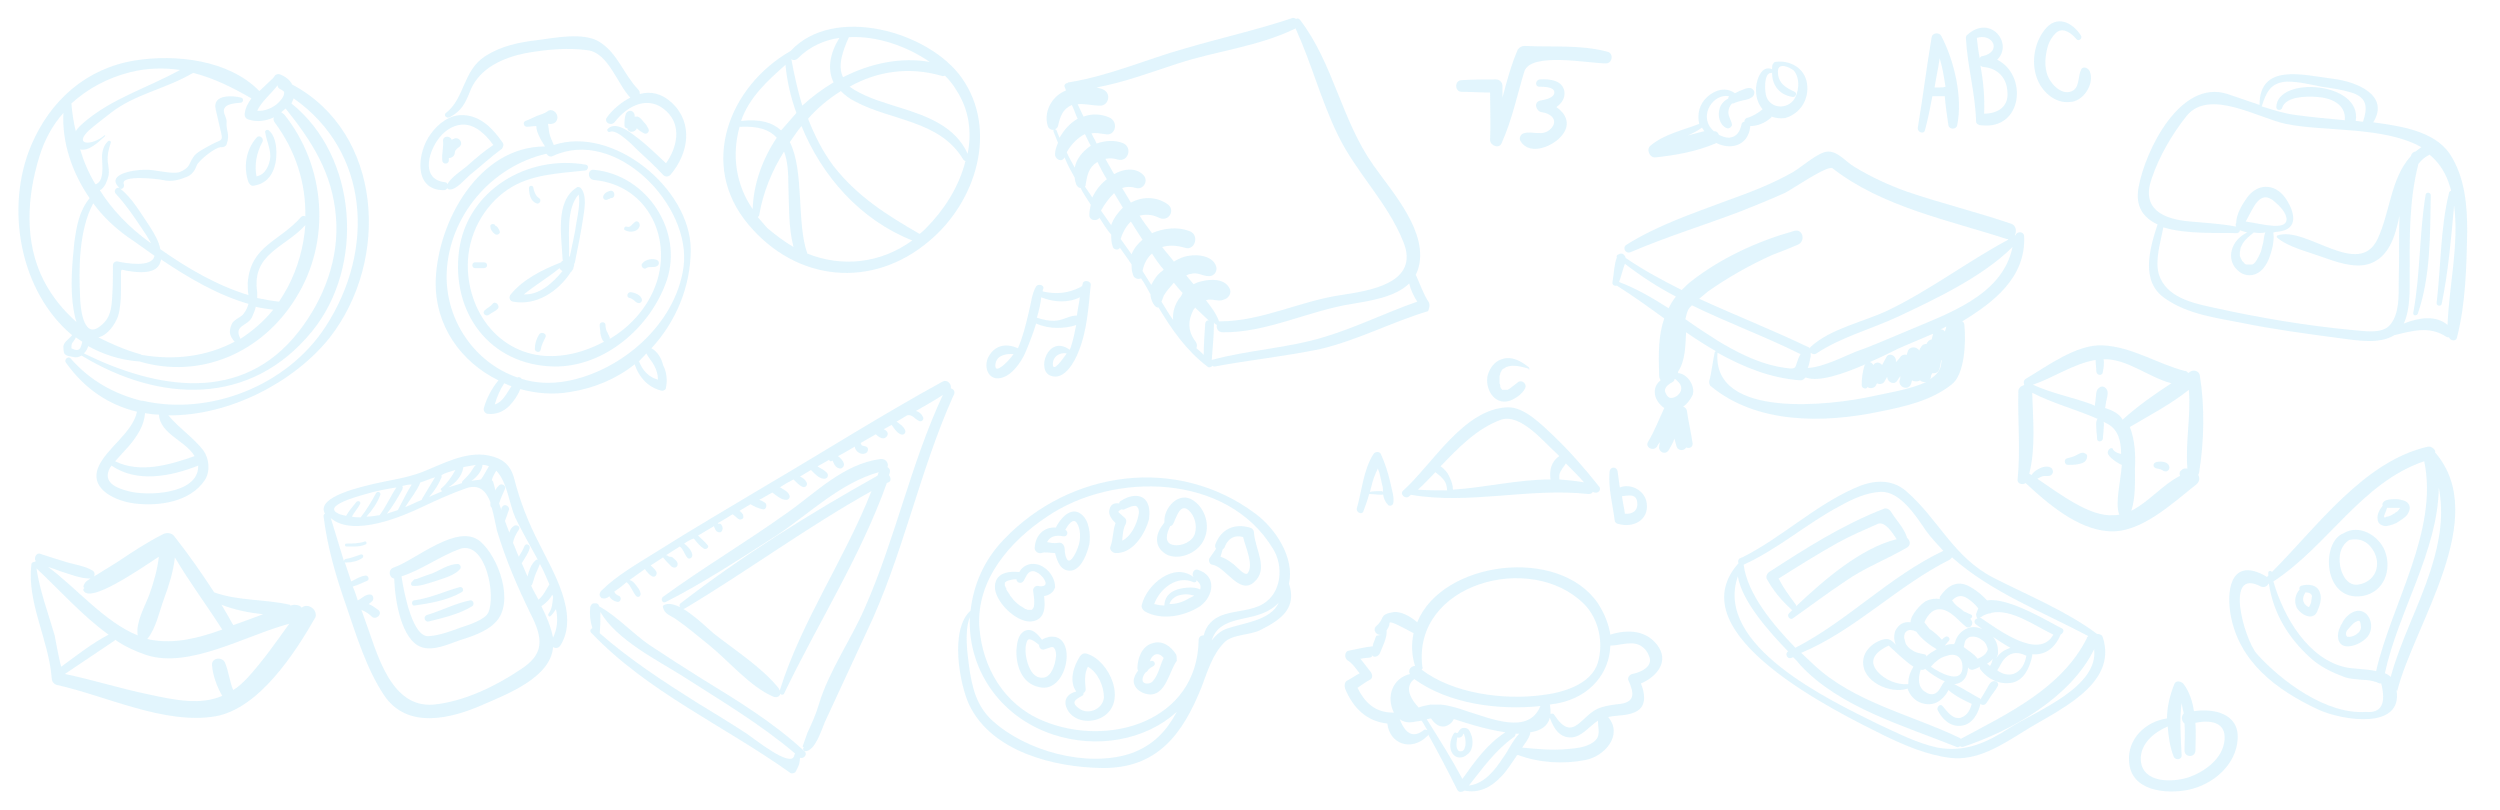 <svg id="Layer_1" xmlns="http://www.w3.org/2000/svg" viewBox="-467 345.8 343.1 111.2"><style>.st0{opacity:.2}.st1{fill:#6dcef5}</style><g id="XMLID_69421_" class="st0"><g id="XMLID_69657_"><path id="XMLID_69673_" class="st1" d="M-452.4 364.5s0 .1 0 0c.1.1.1 0 0 0z"/><path id="XMLID_69659_" class="st1" d="M-426.9 357.4c-.3-.6-.9-1.1-1.7-1.4-.4-.1-.7.1-.8.4 0 0-.1 0-.1.1-.6.6-1.3 1.2-1.9 1.8-4.2-4.3-11.5-5.1-17.1-4.2-6.7 1.1-11.6 5.5-14.2 11.6-3.7 8.7-1.5 20.2 5.6 26.1-.4.5-1.1.9-1.2 1.5 0 .3 0 .9.2 1.1.3.3.8.3 1.2.4.4.1.7 0 1.1-.2 10.7 6.5 23.2 7 31.6-3.3 7.3-8.9 6.3-24-2.8-31.3.1-.2.2-.5.3-.7 10.4 7.3 11.2 20.8 4.4 31.3-5.3 8.2-16 12.3-25.1 10.2h-.2c-3.6-.9-7-2.7-9.7-5.8-.3-.4-.9.1-.7.5 2.6 3.7 6 5.9 9.8 6.8-.6 2.9-4.2 5-5.3 7.6-1.3 3.1 2.5 4.7 5 5 3.3.4 7.6-.2 9.6-3.2.8-1.2.6-3-.2-4.1-1.4-1.8-3.3-3-4.8-4.8 8.3.1 17.2-4.5 22.1-10.6 8.4-10.7 7.3-28.2-5.1-34.8zm-2 .1c0 .2.1.4.3.5.2.1.4.2.6.4v.1c0 .6-.5 1.1-.8 1.4-.7.7-1.9 1.2-2.9 1.1.6-1.3 1.9-2.3 2.8-3.5zm-11.6-1.7c2.8.7 5.4 2 8 3.5-.4.6-.8 1.2-.9 2-.1.4.1.8.5.9 1.2.4 2.4.2 3.5-.3-.1.2-.1.4.1.7 2.9 3.9 4.3 8.4 4.2 12.9-.2-.1-.4-.1-.6.1-3 3.4-6.9 3.9-7.3 9 0 .6 0 1.2.1 1.7-4.3-1.3-8.4-3.7-12.1-6.3-.2-1.1-.8-2.1-1.5-3.2-1.1-1.6-2.4-3.9-4-5.1.3.1.6-.2.5-.6-.6-1.4 5-.7 5.3-.6 1.3.3 2.3 0 3.5-.5.6-.3 1-.9 1.2-1.5s2.6-2.6 3.4-2.5c.3 0 .6-.1.7-.4.5-1.4-.1-1.8 0-3.1 0-.3-.1-.5-.2-.8-.7-1.5.8-1.7 2.1-1.8.4 0 .5-.6.1-.7-1.1-.3-4-.5-3.5 1.6.2.9.4 1.7.6 2.6.5 2 .3 1.4-1.3 2.3-.7.4-2 1-2.4 1.7-.6.9-.4 1.4-1.8 2-1.1.4-3.5-.4-4.9-.3-1.4 0-5.4.6-3.4 2.5-.4-.2-.9.4-.5.8 1.3 1.4 2.4 3 3.4 4.5.5.7 1 1.5 1.4 2.2h-.1c-2.9-2.1-5.2-4.5-6.9-7.2.1 0 .1-.1.2-.1.5-.4.8-1.1 1-1.9.1-.6 0-1.2-.1-1.8-.1-1 .1-1.8.4-2.7.1-.2-.2-.4-.4-.2-.6.6-.8 1.4-.8 2.2 0 .9.4 3.3-.9 3.7-.9-1.5-1.6-3.1-2.1-4.8 1.2.3 2.5-1 3.4-1.8.1-.1 0-.2-.1-.1-1.6 1.4-4.3 1.4-2.1-.7.9-.8 2-1.6 3-2.4 3.3-2.6 7.6-3.3 11.3-5.5-.1.1 0 .1 0 0zm5.7 36.9c-3.8 2-8.2 2.6-12.8 1.8-.1-.1-.1-.1-.2-.1-2.1-.6-3.9-1.4-5.7-2.3 1.3-.3 2.3-1.8 2.7-2.9.3-1 .4-2.3.4-3.4v-2.4c0-.9.1-.5 1.1-.4 1.2.2 3.8.5 4.3-1.2 0-.1.1-.2.1-.4 3.7 2.5 7.8 4.9 12 6.1-.1.4-.3.9-.7 1.4-.4.5-1.4.8-1.6 1.4-.5 1.1-.2 1.7.4 2.4zm-21.2-6c-.2-3.9-.2-9.3 1.8-13 1.3 1.8 2.9 3.3 4.7 4.6 1.2.8 2.4 1.7 3.7 2.6-.3 1.7-4 1-5 .8-.3-.1-.7.1-.7.5 0 1.4 0 2.9-.1 4.3-.1 1.6-.2 3-1.7 4.1-2.4 1.9-2.7-3.2-2.7-3.9zm23.6 2.6c.2-.5.4-.9.5-1.4.8.2 1.6.3 2.4.4-1.3 1.6-2.8 2.9-4.5 4-1-1.9 1-1.7 1.6-3zm.7-2.6v-.8c-.8-5.3 3.8-6.1 6.6-9.2-.2 2.9-1 5.8-2.4 8.5-.4.7-.8 1.4-1.2 2-1-.1-2-.3-3-.5zm-17.4-31c2.4-.6 4.7-.6 6.8-.3-4.5 2.5-9.4 3.9-13.3 7.3-.2.2-.7.6-1 1.1-.3-1.2-.5-2.5-.6-3.8 2.2-2 4.9-3.5 8.1-4.3zm-11.9 28.6c-2.7-5.3-2.3-11.5-.6-17 .7-2.3 1.8-4.3 3.3-6-.2 4.1 1.2 8.2 3.6 11.7-1.4 1.7-1.8 3.8-2.1 6.1-.3 2.8-.6 6.3-.1 9.2.1.6.2 1.1.4 1.7-1.8-1.6-3.3-3.4-4.5-5.7zm5 9.3c-.3.4-.8.2-1.2 0 0-.2 0-.5.1-.7.2-.3.4-.5.5-.8l.9.6c-.1.4-.2.7-.3.9zm35.1-18.1c.5 5.7-1.6 11.3-5.1 15.8-7.8 10-19.5 7.9-29.5 3 0 0 .1 0 .1-.1.2-.2.4-.5.5-.9 2 1.1 4.3 1.9 6.9 2.1h.1c8.4 2.5 16.9-1.2 21.5-8.7 4.9-7.8 4.1-18.1-1.6-25.2-.1-.1-.3-.2-.4-.3.2-.2.4-.3.6-.5 3.7 4.6 6.4 8.9 6.9 14.8zm-28.5 37.7c-1.6-.4-3.6-1.2-2.5-3.2.1-.1.1-.2.2-.3 3.5 2.4 8.1 1.5 11.9 0v.1c0 3.9-7.2 4.1-9.6 3.4zm9.1-4.8c-3.4 1.2-7.5 2.4-10.9.7.6-.7 1.3-1.4 1.9-2.1 1.1-1.3 2.1-2.8 2.2-4.5.6.1 1.2.2 1.9.2.2 2.7 3.7 3.6 4.9 5.7z"/><path id="XMLID_69658_" class="st1" d="M-430.1 363.7c-.2-.2-.6 0-.5.3.2 1.2.7 2.1.7 3.3-.1 1.2-.7 2.5-1.9 2.7-.3-1.6 0-3.2.8-4.7.3-.5-.4-1.1-.8-.6-1.5 1.7-1.8 4.1-1.1 6.1.1.2.3.5.6.5 1.6-.2 2.6-1.2 3-2.7.4-1.3.4-3.9-.8-4.9z"/></g><g id="XMLID_69637_"><path id="XMLID_69645_" class="st1" d="M-393 420.4c-1.5-2.9-2.6-5.7-3.4-8.8-.5-2-1.6-2.9-3.6-3.3-3.1-.6-6.3 1.2-9.1 2.3-2.1.8-4.4 1.1-6.6 1.6-1.1.3-8.1 1.7-6.7 4.1-.1 0-.2.2-.2.3.5 4.2 1.7 8.3 3.1 12.3 1.4 4.1 2.8 8.7 5.2 12.3 3.2 4.8 9.3 3.2 13.6 1.3 3.2-1.4 9.3-3.7 9.6-7.9.3.2.7.2 1-.2 2.7-4.3-1.1-10.3-2.9-14zm.1 2.8c.5.9.9 1.9 1.3 2.8-.5.8-.8 1.5-1.5 2.1-.2-.4-.5-.9-.7-1.3l-.3-.6s0-.1.1-.1c.2-.5.3-1 .5-1.5s.4-.9.6-1.4zm-6-12.8c1.5 1.5 1.8 4.6 2.6 6.4.7 1.5 1.9 3.6 3.1 5.8-.1 0-.2 0-.3.1-.6.5-.9 1.4-1.1 2.2-.3-.6-.5-1.2-.8-1.8.4-.7.9-1.3 1.1-2.1.1-.4-.5-.7-.7-.3-.2.5-.5 1-.8 1.5-.3-.6-.5-1.3-.8-1.9.1-.6.4-1.2.8-1.8.3-.4-.3-.8-.7-.5-.3.2-.5.5-.6.9-.2-.5-.4-1.1-.6-1.6.2-.5.3-.9.5-1.4.3-.6-.6-1.1-.9-.5-.1.1-.1.2-.1.4l-.3-.9c.2-.7.5-1.3.8-2 .2-.5-.5-.8-.8-.5-.2.2-.4.4-.5.7-.1-.4-.2-.7-.3-1.1 0-.1-.1-.2-.2-.3.1-.5.4-.9.6-1.3zm-1.9-.6v-.2c.4 0 .7.1.9.2-.4.6-.7 1.3-1.1 1.8-.4.1-.9.1-1.3.2.7-.5 1.3-1.2 1.5-2zm-2.6.1c.5-.1 1.1-.2 1.7-.3-.3.3-.5.7-.7 1-.3.4-.7.8-1.1 1.2-.1.1-.1.2-.1.3-.6.2-1.2.4-1.9.6 1-.6 1.9-1.5 2.1-2.8 0 .1 0 .1 0 0zm-1.1.4c-.5.9-1.1 1.8-1.9 2.5-.2.1-.1.3.1.4-.6.3-1.2.5-1.8.8.7-.8 1.3-1.7 1.7-2.7v-.3c.5-.3 1.2-.5 1.9-.7zm-2.8 1l-1.8 3v.1c-.8.3-1.5.7-2.3 1 .7-1.1 1.6-2.2 2.1-3.4.7-.2 1.3-.5 2-.7zm-4.5 1.2c.4-.1.8-.2 1.2-.2h.1c-.7 1.1-1.3 2.4-1.9 3.5-.5.2-1 .3-1.5.5.8-1 1.5-2.2 2.1-3.3.1-.3.1-.4 0-.5zm-5 1.1c1.4-.4 2.8-.7 4.2-.9-.8 1.2-1.4 2.6-2.3 3.8-.6.1-1.2.2-1.8.2.8-.9 1.5-1.9 1.9-3 .1-.3-.4-.6-.6-.2-.6 1.1-1.3 2.3-2.1 3.3-.4 0-.8 0-1.2-.1.3-.6.8-1.1 1.1-1.7.2-.3-.2-.6-.5-.3-.5.6-1 1.2-1.4 1.9-.3-.1-.5-.1-.8-.2-2.9-1.1 2.5-2.5 3.5-2.8zm21.2 24.1c-3.4 2.3-7.8 4.4-11.9 4.8-6 .5-7.8-7.3-9.4-11.6-.2-.5-.3-.9-.5-1.4.5.2 1 .5 1.4.9.6.6 1.6-.4.9-.9-.4-.3-.8-.6-1.3-.8.2-.2.5-.3.6-.6.1-.2 0-.6-.3-.7-.7-.1-1.2.5-1.8.8-.2-.6-.4-1.3-.7-1.9.7-.2 1.3-.5 2-.8.4-.2.1-.8-.3-.7-.7.1-1.3.5-1.9.8l-.9-2.7c0 .1.1.1.2.1.8 0 1.6-.2 2.2-.6.3-.2.1-.6-.2-.5-.6.2-1.3.5-2 .6-.2 0-.3.2-.3.3-.6-2-1.2-3.9-1.8-5.9 3.1 2.7 10-.3 12.7-1.6 1.9-.9 3.9-1.8 5.9-2.5 1.8-.6 2.7.4 3.3 1.9v.4c0 .2.1.3.2.4.3 1.1.5 2.2.7 3.1 1.2 4 2.8 7.7 4.6 11.4 1.8 3.5 1.9 5.6-1.4 7.7zm4.5-4.4c-.3-1.5-.9-2.9-1.6-4.3.6-.4 1.2-1 1.5-1.6 0 .1.1.2.1.3v.1c-.1.8-.1 1.5-.6 2.2-.2.2.1.6.3.3.3-.3.5-.6.7-.9.3 1.3.2 2.7-.4 3.9z"/><path id="XMLID_69642_" class="st1" d="M-401.1 420.1c-3.1-2.6-8.9 2.6-11.9 3.6-.8.3-.6 1.4.1 1.5.1 3.1 1 8.4 3.7 9.4 1.6.6 3.8-.4 5.2-.9 1.6-.5 3.8-1.2 5-2.5 2.7-2.7.4-9-2.1-11.1zm1.1 9.8c-.5 1-2.8 1.7-3.7 2-1.4.5-2.9 1.1-4.4 1.2-2.2.3-3.4-5.6-3.8-8.2 2.8-.9 5.3-2.8 8.1-3.8 3.5-1 4.9 6.5 3.8 8.8z"/><path id="XMLID_69641_" class="st1" d="M-404.2 423.2c-1.2 0-2.5.9-3.5 1.3-.6.2-1.2.4-1.7.6-.2.1-.5.2-.7.2-.1 0-.2.2-.3.3-.2.1-.3.5 0 .6 1 .1 2-.3 3-.6 1.1-.4 2.9-.8 3.6-1.8.1-.3-.1-.6-.4-.6z"/><path id="XMLID_69640_" class="st1" d="M-404 426.4c-2.1.6-4 1.5-6.2 1.8-.4.1-.3.8.1.7 2.1-.3 4.5-.7 6.4-1.8.5-.2.2-.9-.3-.7z"/><path id="XMLID_69639_" class="st1" d="M-402.5 428.2c-2 .4-3.9 1.4-5.9 2-.6.2-.3 1 .2.9 2-.5 4.2-1 6-2.1.4-.3.1-.9-.3-.8z"/><path id="XMLID_69638_" class="st1" d="M-416.9 420.1c-.8.3-1.8.3-2.6.3-.2 0-.2.4 0 .4.9 0 1.9.1 2.7-.3.2-.1.1-.4-.1-.4z"/></g><g id="XMLID_69611_"><path id="XMLID_69632_" class="st1" d="M-377.6 393.6c3.4-3.7 5.4-8.5 5.4-13.6-.1-8.4-10.7-17-18.8-14.3-.2-.5-.5-1.1-.6-1.6-.1-.4-.1-.9-.2-1.3h.1c.6.1 1.2-.2 1.2-.9s-.8-1.3-1.4-.8c-.4.3-.9.4-1.4.6s-1 .5-1.6.7c-.4.2-.2.8.2.8s.8-.1 1.3-.1c0 .5.2 1 .4 1.4.2.5.5.9.8 1.4-9.1 0-14.7 10.3-15 18.3-.2 6.3 3.5 11.3 8.6 13.8-.9 1.1-1.6 2.4-2 3.8-.1.4.2.8.6.8 1.1.1 2.1-.3 2.9-1.1.6-.6 1.2-1.5 1.5-2.3 2.2.6 4.5.8 6.8.4 3.3-.5 6.4-1.8 8.9-3.8.6 1.8 1.8 3.1 3.6 3.6.3.1.7-.1.7-.4.2-1.1.1-2.1-.4-3.1-.2-.9-.8-1.9-1.6-2.3zm-21.5 7.7c.3-1 .7-2 1.3-2.9.3.1.6.3 1 .4-.7 1-1.2 2.2-2.3 2.5zm9.9-3.2c-2.2.4-4.3.3-6.2-.3-.1-.2-.4-.3-.6-.2-5.8-2-9.9-7.8-9.7-14.3.3-7.9 6.2-14.7 13.7-16.4.2.3.5.5.9.3 8.6-4 19.1 6.8 17.9 15.3-1.1 7.8-8.5 14.2-16 15.6zm9.9-2.7c-.1 0-.1-.1 0 0 .3-.4.7-.7 1-1.1.3.6.8 1.1 1.1 1.7.3.6.5 1.2.5 1.9-1.2-.3-2.1-1.2-2.6-2.5z"/><path id="XMLID_69631_" class="st1" d="M-385.5 369.1c-.9-.1-.9 1.3 0 1.4 7.6.7 11 8.4 8.3 14.9-1.2 2.9-3.4 5.3-6.1 6.9 0-.3-.2-.5-.3-.8-.2-.3-.3-.7-.3-1.1 0-.5-.8-.5-.8 0 0 .4.1.8.1 1.2.1.4.2.9.5 1.1-1.9 1-3.9 1.7-6 1.9-7.5.8-12.7-5.3-12.7-12.4 0-4.1 2.1-8.1 5.5-10.4 3.1-2.1 7-2.2 10.6-2.6.4 0 .6-.7.1-.8-8-1.4-16.3 3.5-17.4 11.8-1.1 8.5 4.2 15.7 13 15.9 7 .1 13.3-5.4 15.5-11.8 2.3-6.8-2.7-14.5-10-15.2z"/><path id="XMLID_69630_" class="st1" d="M-393 391.7c-.4.6-.6 1.3-.6 2 0 .4.7.6.8.1.1-.6.4-1.2.7-1.8.1-.5-.7-.7-.9-.3z"/><path id="XMLID_69629_" class="st1" d="M-399.4 387.5c-.3.4-.8.6-1.1.9-.4.4.2.9.6.6s.9-.5 1.2-.8c.4-.4-.3-1.2-.7-.7z"/><path id="XMLID_69628_" class="st1" d="M-400.6 381.8h-1.2c-.5 0-.5.8 0 .8h1.2c.6 0 .6-.8 0-.8z"/><path id="XMLID_69627_" class="st1" d="M-398.7 377c-.1-.1-.2-.2-.3-.2-.1-.4-.8-.3-.7.1 0 .4.3.8.6 1 .2.2.6.1.7-.2 0-.3-.2-.5-.3-.7z"/><path id="XMLID_69626_" class="st1" d="M-393 373c-.5-.3-.7-.9-.8-1.4 0-.4-.6-.4-.6 0 0 .8.2 1.8 1 2.1.4.2.8-.4.4-.7z"/><path id="XMLID_69625_" class="st1" d="M-383.3 372c-.3.1-.6.2-.8.5-.4.5.2 1 .6.6-.1.1.1 0 .1 0 .1 0 .1-.1.2-.1.8 0 .6-1.2-.1-1z"/><path id="XMLID_69624_" class="st1" d="M-379.9 376.3c-.4.3-.6.8-1.1.6-.3-.1-.5.4-.2.5.7.4 1.9.2 2-.7 0-.4-.4-.7-.7-.4z"/><path id="XMLID_69623_" class="st1" d="M-376.8 381.5c-.6-.3-1.6-.1-2 .4-.4.3.1 1 .5.7s1 0 1.5-.3c.3-.2.3-.6 0-.8z"/><path id="XMLID_69622_" class="st1" d="M-380.5 385.9c-.4 0-.6.7-.1.8.2 0 .4.2.6.3.2.2.4.4.7.4.2 0 .4-.2.4-.4 0-.7-1.1-1.1-1.6-1.1z"/><path id="XMLID_69618_" class="st1" d="M-387.3 371.6c-.1-.1-.4-.2-.5-.1-3.1 1.9-2.1 6.9-2 9.8 0 .1 0 .2.1.2l-.1.1c-.1 0-.1.1-.2.2-2.5 1-5.2 2.3-6.9 4.4-.3.3-.2.9.3 1 3.2.6 6.2-1.4 7.9-4 0 0 0-.1.1-.1.1-.1.1-.2.2-.3.1-.1.1-.2.1-.3.1-.2.1-.3.1-.5 0 0 .1-.1.1-.2.4-2 .8-3.9 1.1-5.9.2-1.3.6-3.3-.3-4.3zm-7.8 14.6c1.6-1.3 3.3-2.3 4.9-3.6.1.2.2.3.4.4-1.4 1.7-3.2 3.3-5.3 3.2zm7.2-9.8c-.2 1.5-.6 3.1-.9 4.6h-.1c.1-2.6-.5-6.4 1.3-8.5.3 1.1-.2 3.3-.3 3.9z"/><path id="XMLID_69615_" class="st1" d="M-398 365.4c-1.3-1.9-3-3.7-5.4-3.8-1.9-.1-3.5 1.2-4.5 2.6-1.8 2.4-2.5 7.7 1.8 7.7.2 0 .4-.1.5-.3 0 .1.1.2.3.2.9.1 2.2-1.5 2.8-2 1.5-1.2 2.9-2.5 4.4-3.6.1-.2.3-.5.1-.8zm-4.8 3.1c-.7.6-2.4 1.7-2.8 2.6 0-.2-.2-.3-.4-.3-3.1-.4-2.3-3.8-1-5.7.8-1.2 2-2.1 3.4-2.2 1.8-.1 3.3 1.4 4.3 2.8-1.2.8-2.4 1.8-3.5 2.8z"/><path id="XMLID_69614_" class="st1" d="M-404.6 364.8c-.2.1-.3.1-.4.2-.2-.6-1.2-.6-1.2.1.1.9-.2 1.8-.1 2.7 0 .6.9.6.9 0v-.3c.3 0 .7-.2.8-.6 0-.5.3-.7.7-1 .5-.5-.1-1.3-.7-1.1z"/><path id="XMLID_69613_" class="st1" d="M-374.8 359.9c-1.4-1.3-2.9-1.6-4.4-1.2 0-.2 0-.4-.2-.6-2.1-2.2-2.8-5-5.4-6.6-2.2-1.3-6.1-.5-8.4-.2-2.6.3-5 .8-7.2 2.2-3.1 2-2.8 5.8-5.4 7.8-.4.3.1.8.5.6 1.7-.9 2.2-2 2.9-3.8 1.3-3 4.5-4.4 7.5-5 2.8-.5 5.8-.8 8.6-.4s4 4.6 5.8 6.5c-1.2.6-2.4 1.6-3.2 2.7-.5.7.6 1.3 1.1.6 1.8-2.3 4.7-3.7 7.1-1.4 2.1 2 1.4 5-.1 7.1-1.4-1.3-2.7-2.6-4.2-3.7-.9-.7-2.8-2.1-3.8-1-.2.2.1.5.3.4.9-.5 3.3 2 3.8 2.5 1.2 1.1 2.4 2.2 3.5 3.4.3.3.7.3 1 0 2.5-2.9 3.2-7.1.2-9.9z"/><path id="XMLID_69612_" class="st1" d="M-378 363.5c-.2-.4-.3-.6-.6-.9-.2-.2-.5-.7-.9-.8h-.4v-.2c-.1-.7-.9-.8-1.2-.2-.2.5-.2 1.1-.2 1.6 0 .3.2.4.4.4.1.7 1.1.6 1.3 0 .3.3.6.5 1 .7.3.2.8-.2.6-.6z"/></g><g id="XMLID_69602_"><path id="XMLID_69604_" class="st1" d="M-130.8 366.9c-2.2-3.2-6.9-3.8-10.4-4.3h-.1c2.3-3.7-2.2-5.6-5.6-6-4-.5-10-2.2-10 3.6-1.5-.5-2.9-1-4.4-1.5-6.5-2.1-11.3 7.8-12.2 12.8-.5 2.7.7 4.2 2.6 5.1-1.1 3.4-2.4 7.9 1.1 10.2 3 2.1 6.8 2.6 10.4 3.3 4.4.9 8.9 1.5 13.4 2.1 2.4.3 5.5.9 7.6-.4 2.5-.6 4.8-1.3 7.1.2.1.1.3.1.4.1.2.5 1 .6 1.1 0 1.2-4.7 1.3-9.7 1.4-14.5 0-3.6-.3-7.5-2.4-10.7zm-22.3-9.9c1.6 0 3.2.4 4.7.7 1.4.2 2.8.4 4.1.8 2.3.7 2.2 2.2 1.6 4-.3 0-.7-.1-1-.1.9-5.4-10.8-6.2-10.9-1.9 0 .5.7.5.8.1.5-1.6 3.4-1.6 4.7-1.5 2 .1 4.1 1 3.9 3.2-2.2-.2-4.4-.4-6.6-.7-1.7-.2-3.2-.7-4.8-1.2.6-1.9 1.2-3.3 3.5-3.4zm15.3 27.5c0 1.9.1 4.4-1.2 5.9-1.1 1.3-3.7.8-5.1.7-6.4-.6-12.9-1.7-19.2-3.1-2.8-.6-6.4-1.4-7.4-4.5-.6-1.9.2-4.4.6-6.5 3.2 1 7.7.7 10.1.8.2 0 .4-.2.4-.4.3.1.6.2 1 .3-1 .5-1.8 1.3-2.1 2.4-.3 1 0 2.1.8 2.8.7.7 1.8.9 2.7.4 1.3-.7 1.8-2.4 2.1-3.7.1-.6.2-1.2.1-1.8v-.1c.4-.1.8-.1 1.2-.2 2.5-.6 1.4-3.2.4-4.6-1.5-2-3.8-1.9-5.2 0-.7 1-1.5 2.3-1.5 3.5-.1.1-.1.3 0 .5-2.1-.4-4.1-.5-6.3-.7-3.7-.3-6.8-1.7-5.3-5.9 1-3 2.8-6.1 4.8-8.6 3.1-3.8 9.8.3 13.6 1.1 5.2 1.1 13.5.3 18.6 3.2-.3.2-.5.4-.8.6-.2 0-.5.2-.6.5 0 .1 0 .1-.1.2-2.7 3-2.8 7.7-4.5 11.3-2.6 5.5-9.8-1.8-13.7-.5-.1 0-.2.2-.1.3 1.5 1.3 4.1 1.9 6 2.6 2 .7 4.6 1.7 6.7 1 2.6-.9 3.5-3.6 4.1-6.6-.1 2.9 0 6-.1 9.1zm-21-8.3c1-1.7 1.9-4.6 4-2.7.6.5 1.7 1.6 1.6 2.5-.1.8-1.1.8-1.7.8-1.4-.1-2.6-.4-3.9-.6zm2.7 1.5c-.2.4-.2 1-.3 1.4l-.3 1.2c-.2.5-.5 1.1-.8 1.5-.2.2-.2.2-.4.3h-.8c-.1 0-.2-.1-.2-.1s-.1 0-.1-.1l-.2-.2-.1-.1c0-.1-.1-.2-.1-.2l-.1-.2c0-.1-.1-.2-.1-.3v-.5c0-.1.1-.4.1-.6l.3-.6c.3-.5.9-1 1.4-1.4l.1-.1c.5.1 1.1.1 1.6 0zm25 12.7c-1.6-1.4-4-1-6-.2.9-2 .8-4.5.8-6.6 0-5.2-.1-10.2 1.2-15.3.4-.5.8-.9 1.4-1.2.1 0 .1-.1.1-.1 1.1.9 2 2.1 2.6 3.7.1.4.3.8.4 1.3-.1 0-.3.1-.3.3-1.2 4.9-1.1 10.1-1.7 15.1 0 .4.6.5.7.1.9-4.4 1.3-9 1.7-13.5.7 5.3-.7 11.1-.9 16.4z"/><path id="XMLID_69603_" class="st1" d="M-134.1 372.5c-.9 5.4-.7 10.8-1.7 16.2-.1.4.4.5.6.2 1.8-5.2 1.7-10.9 1.8-16.3 0-.4-.6-.5-.7-.1z"/></g><g id="XMLID_69584_"><path id="XMLID_69597_" class="st1" d="M-138 440.6c2.3-9.1 12.9-23.8 5.2-32.7v-.2c-.1-.3-.4-.5-.7-.6h-.3c-8.8 2-15.2 11-21.4 17.2-.1-.2-.5-.2-.5.1v.4l-.1.1-.1.1-.1-.1c-4.5-2.6-5.5 1.3-4.9 5.1 1.1 6.6 6.3 10.5 12.1 13.2 3.3 1.5 11.6 2.8 10.7-2.7.1.2.1.1.1.1zm3.7-31.5c2 9.5-4.5 19.6-6.6 28.8-1.4-.3-3.1-.3-4.1-.5-5.2-1.1-8.6-6.9-10-11.8 7.5-4.9 12.1-13.6 20.7-16.5zm-8 34.4c-5.4.4-11.6-4.2-15-8-1.7-2-4.5-11.9.6-9.2.5.2.9-.1 1-.4 0 0 .1 0 .1.1.6 4 2.7 7.4 5.7 10.1 1.3 1.2 3 2 4.6 2.6.8.3 1.7.3 2.5.4.6 0 1.3.1 1.9.3.2.1.4.2.6.2h.1c.7 2.8 0 4.1-2.1 3.9zm10-30.8c.7 3.7.2 7.2-1.1 11.3-1.6 5-4.1 9.6-5.5 14.7-.2-.2-.5-.4-.8-.5 1.8-8.4 7.3-16.8 7.4-25.5z"/><path id="XMLID_69594_" class="st1" d="M-139.7 421.4c-.9-2.2-3.6-3.7-5.7-2.4-3.1 1.2-2.8 9.4 2.6 8.6 3-.5 4.1-3.6 3.1-6.2zm-3.5 4.6c-1.7.4-2.6-1.6-2.7-3-.1-1.4.3-2.4 1.3-3.1 1.5-.3 2.7.2 3.5 1.8.9 2-.1 3.9-2.1 4.3z"/><path id="XMLID_69591_" class="st1" d="M-137.1 414.5c-.3-.1-.7-.2-1-.2-.5 0-1.3 0-1.7.3-.2.2-.3.4-.2.6-.4.5-.8 1.2-.7 1.8 0 .7.6 1 1.2 1 .6-.1 1.3-.3 1.8-.7.5-.3 1.1-.7 1.3-1.3.3-.6 0-1.3-.7-1.5zm-.8 1.4c-.1.1-.2.2-.3.2l-.1.1c-.1.1-.1.1-.2.1-.2.2-.5.3-.8.4h-.1c-.1 0-.1 0-.2.1h-.2v-.2c0-.1.1-.2.1-.3.1-.2.2-.5.3-.8h1.8s0 .1-.1.1c-.1.2-.1.2-.2.3z"/><path id="XMLID_69588_" class="st1" d="M-142.2 430.1c-1.2-1.2-2.9.1-3.4 1.3-.1.1-.2.3-.2.4-.3.5-.4 1.1-.3 1.7.4 1.8 2.9.8 3.7 0 1-.8 1.1-2.4.2-3.4zm-1.1 2.5c-.3.3-.8.6-1.3.6-.3 0-.3 0-.4-.2-.1-.2 0-.5.1-.7 0 0 .1 0 .1-.1.4-.4.7-.9 1.2-1.1.2-.1.2-.1.3-.1h.1c-.1 0 0 0 0 0 .1.1.2.4.2.7.1.3-.1.7-.3.9z"/><path id="XMLID_69585_" class="st1" d="M-148.6 427.2c-.3-1.2-1.7-1.3-2.6-1-.2.1-.3.3-.2.5-.6.7-.8 1.6-.4 2.5.4.7 1.5 1.5 2.3 1.1.5-.2.6-.9.8-1.3.2-.6.3-1.3.1-1.8zm-1.2 1.1c0 .2-.1.4-.2.6 0 .1-.1.1-.1.2h-.1c-.2-.1-.4-.3-.5-.4-.4-.6-.2-1.1.1-1.6.4 0 .8.1.9.5 0 .1-.1.5-.1.7z"/></g><g id="XMLID_69573_"><path id="XMLID_69574_" class="st1" d="M-335 356.5c-4.5-6.4-17.6-10.1-23.5-3.7-8.4 4.8-12.7 15.6-5.8 23.8 6.6 7.9 17 8.9 24.8 2.3 6.5-5.4 9.5-15.3 4.5-22.4zm-15.5-5.6c3.8-.2 7.9 1.2 11.1 3.4-4-.7-8.2.2-11.9 2.1-.8-1.6 0-3.7.8-5.5zm-7.9 3c.2.2.6.2.9-.1 1.6-1.6 3.6-2.5 5.7-2.8-1.3 2.1-1.7 4.3-.8 6.1-1.5.9-3 2-4.3 3.2-.6-2-1.1-4.2-1.5-6.4 0 .1 0 .1 0 0zm-.8.8c.2 2.2.7 4.4 1.5 6.6l-2.1 2.4c-1.2-1.1-2.9-1.6-5.5-1.3 1.1-3.2 3.6-5.5 6.1-7.7zm-6.3 8.5h.2c2.4-.1 3.9.4 4.9 1.5-2 3-3.2 6.4-3.3 9.8-2.3-3.3-2.9-7.4-1.8-11.3zm2.5 12.4c.1-.1.2-.2.2-.3.5-3 1.7-6 3.4-8.7.5 1.3.6 2.9.6 4.7.1 2.8 0 5.7.7 8.4-1.2-.7-2.4-1.6-3.6-2.6-.4-.5-.9-1-1.3-1.5zm6.8 5c-1.5-4.2-.4-11.3-2.4-15.3.5-.7 1-1.5 1.6-2.2 2.8 6.9 8.1 12.9 15.2 15.7-4.4 3.2-9.7 3.7-14.4 1.8zm16.3-3.5c-.3.3-.6.6-.9.8-4.5-2.6-8.5-5.1-11.8-9.3-1.5-2-2.6-4.2-3.5-6.5 1.3-1.5 2.9-2.8 4.5-3.8.5.5 1.1 1 1.9 1.4 5 2.7 11.7 2.6 14.9 8 .1.1.2.2.3.2-.9 3.6-3 6.8-5.4 9.2zm-3.5-16.5c-2.2-.7-4.4-1.3-6.4-2.5-.2-.1-.4-.3-.6-.4 3.7-2.1 8.1-2.8 12.6-1.5.2.1.3 0 .5 0 .6.6 1.1 1.2 1.5 1.9 1.8 2.7 2.2 5.8 1.6 8.8-1.7-3.8-5.7-5.2-9.2-6.3z"/></g><g id="XMLID_69562_"><path id="XMLID_69563_" class="st1" d="M-189.2 378.3c0-.8-1-.8-1.2-.2h-.1c.3-.5.2-1.4-.5-1.6-4.7-1.6-9.6-2.8-14.3-4.4-2.5-.9-4.9-2-7.2-3.4-1.2-.7-2.2-2.1-3.6-2.1-1.3 0-3.6 2.1-4.8 2.8-2.8 1.6-5.9 2.8-9 3.9-4.8 1.8-9.6 3.4-13.9 6.1-.6.4-.1 1.3.6 1 4.9-2.1 10.1-3.7 15.1-5.6 2-.8 4-1.6 6-2.5.9-.4 5.9-3.9 6.6-3.4 6.8 5.3 15.9 7.1 23.9 9.7.1 0 .2 0 .2.1-5.6 3-10.7 6.9-16.5 9.7-3.4 1.6-7.9 2.5-10.6 5-.1.1-.1.1-.1.2l-.1-.1c-5-2.4-10.1-4.4-15.1-6.7.4-.3.7-.6 1.2-1 2.7-1.9 5.7-3.6 8.8-5 1.3-.5 2.6-1 3.5-1.4 1.2-.5.7-2.3-.5-1.9-5 1.4-10 3.7-14.1 6.9-.5.4-.9.8-1.3 1.2-2.6-1.3-5.2-2.7-7.7-4.4 0-.1-.1-.3-.2-.4-.1-.1-.2-.2-.4-.2-.1 0-.2 0-.3.1-.2 0-.4.2-.3.4-.4 1.1-.4 2.3-.6 3.4-.1.4.3.6.6.5 2.2 1.4 4.3 2.9 6.5 4.5-.8 2.3-.8 4.8-.7 7.8 0 .3.1.5.2.7-.5.4-.8.9-.8 1.6 0 .9.6 1.7 1.3 2.2-.7 1.5-1.3 3.1-2.2 4.6-.5.8.7 1.4 1.2.7.1-.2.2-.4.4-.6 0 .2-.1.4-.1.6-.1.7.8 1.2 1.3.5.3-.5.6-1 .8-1.6.1.4.2.7.3 1.1.2.6 1.1.6 1.3.1.4.2.9 0 .9-.5-.2-1.5-.6-3.1-.8-4.6-.1-.3-.3-.4-.5-.5.6-.4 1-1 1.3-1.6.4-1.2-.7-2.9-2-3v-.2c1-1.5 1-3.5 1.1-5.4 1.3.9 2.7 1.8 4.1 2.6-.1 0-.2.1-.2.3-.2.9-.5 3.1-.7 3.7-.1.2 0 .7.2.8 6.3 5.2 15.4 5.1 23.1 3.5 3.5-.7 7.1-1.5 9.9-3.7 1.9-1.4 2-6 1.8-8.1 0-.3-.1-.5-.3-.6 4.3-2.6 8.7-6 8.5-11.6zm-55.6 6.2c.3-.8.5-1.7.8-2.5 2.2 1.7 4.5 3.2 7 4.5-.4.5-.7 1-1 1.6-2.2-1.4-4.4-2.7-6.8-3.6zm8.5 14.9c-.2.6-.9 1.1-1.5 1-.4-.1-.6-.6-.7-.9-.1-.6.7-1.1 1.1-1.3.1-.1.2-.2.2-.3 0 0 0-.1.1-.1.4.4 1 .8.8 1.6zm.6-9.8c.1-.4.2-.9.4-1.3.1-.2.3-.4.5-.6 4.9 2.4 10.1 4.3 14.9 6.7-1.1 2 .1 2.3-3.2 1.7-2.9-.6-5.6-2-8.1-3.5-1.6-1-3.1-2-4.5-3zm25.6 10.6c-5.5 1.2-21.8 3.2-21.2-5.9v-.1c3.6 2 7.3 3.5 11.4 3.8.3 0 .5-.2.7-.4 1.8.7 5.2-.5 8.2-1.8 0 0 0 .1-.1.1-.3 1-.4 1.8-.4 2.8 0 .4.7.6.8.2.3.3 1 .2 1.2-.3 0-.1.1-.1.1-.2.3.2.8.1 1-.2.1-.2.3-.5.4-.7v.1c.1.7 1 1.1 1.4.4.1-.2.3-.4.4-.6 0 .2 0 .4-.1.6-.2 1 1.3 1.5 1.6.4 0-.1.1-.3.1-.4.3.2.8.2 1.1 0 .2.2.6.3.9.2-2.3 1.1-5.8 1.6-7.5 2zm10-8.9c-.1-.2-.3-.3-.6-.3.3-.1.5-.2.8-.4 0 .2-.1.5-.2.7zm-1.6.3c-.1.3-.1.5-.2.8-.3 0-.6.3-.7.6-.3 0-.6.1-.8.5-.1.1-.1.2-.2.4-.4-.6-1.4-.6-1.6.2 0 .1-.1.2-.1.4-.3-.1-.7 0-.9.3-.2.3-.4.5-.6.7v-.3c-.1-.7-1-1-1.3-.4-.2.4-.4.7-.6 1.1-.3-.4-.9-.5-1.2 0-.1-.2-.3-.4-.5-.4 2.1-.9 3.9-1.9 4.7-2.2 1.2-.5 2.6-1.1 4-1.7 0-.1 0 0 0 0zm-.5 6.3c.1-.1.2-.2.2-.4s.1-.3.2-.5c.4.1.9-.1 1-.7.1-.3.1-.6.2-1l.1-.1v-.1c0 .2-.1.5-.1.7-.1.9-.7 1.5-1.6 2.1zm-3.5-6.5c-2.2.9-4.4 1.9-6.7 2.7-1.5.6-4.4 2.1-6.5 2.2.2-.5.3-1.1.4-1.6v-.5c.2.2.5.3.8.1 3.3-2.2 7.4-3.3 11.1-5 5.1-2.4 11.7-5.5 15.8-9.6-1.4 6.8-9.1 9.2-14.9 11.7z"/></g><g id="XMLID_69553_"><path id="XMLID_69559_" class="st1" d="M-200.6 350.7c-.3-.5-1.2-.4-1.3.2-.7 4.1-1.2 8.3-1.9 12.4-.1.7.9 1 1 .3.4-1.5.7-3 1-4.6h1.7c.1 1.3.3 2.6.5 4 .1.6 1.1.6 1.2 0 .8-3.8-.4-8.9-2.2-12.3zm-.1 7.1h-.8c.2-1.3.5-2.6.7-4 .4 1.3.6 2.6.8 3.9-.3.1-.5.1-.7.1z"/><path id="XMLID_69555_" class="st1" d="M-192.9 354c2.2-2.2-.8-6.1-3.9-3.6l-.1.1c-.2.1-.3.3-.3.5.2 3.9 1.3 7.6 1.4 11.5 0 .3.4.5.7.5h.1c5.6.6 6.3-6.9 2.1-9zm-2-.5c-.2 0-.3.1-.4.3-.2-1-.3-1.9-.4-2.8 2.2-.7 3.5 1.9.8 2.5zm.2 7.9c.1-2.2-.1-4.4-.5-6.6.1.1.3.2.5.2 1.9.2 3.1 1.5 3.2 3.4.2 2.1-1.4 3-3.2 3z"/><path id="XMLID_69554_" class="st1" d="M-180.2 355.6c-.2-.5-1-.8-1.2-.2-.5 1-.1 2.6-1.5 3-1.1.3-2.2-.7-2.7-1.5-.9-1.3-.8-3.1-.4-4.6.2-.8.7-1.6 1.3-2.1 1-.7 2.1.3 2.7 1 .3.3.8-.1.6-.5-1.2-1.9-3.4-2.9-5-.8-1.5 1.9-1.9 4.8-.9 7 .7 1.6 2.4 3.1 4.3 2.9 1.9 0 3.5-2.5 2.8-4.2z"/></g><g id="XMLID_69545_"><path id="XMLID_69548_" class="st1" d="M-165.2 410.7c.7-4.3.8-9.1.1-13.4-.1-.6-.9-.8-1.3-.5-.1.1-.2.1-.3.2-.1-.2-.3-.3-.5-.3-3.8-1-7.2-3.3-11.2-3.5-3.6-.2-7.7 2.9-10.6 4.6-.3.2-.3.5-.2.8l-.1.1c-.4.1-.7.4-.7.8-.1 4.1.3 8-.1 12.1-.1.6.7.8 1.1.5 3 2.8 7.1 6.3 11.3 6.6 4.4.4 8.8-3.8 12.1-6.4.5-.4.5-.9.3-1.3 0-.2.1-.2.1-.3zm-12.5-2.6c.2.4.6.7 1 1 .3.2.6.4.9.5-.2 2.5-.9 5.1-.4 6.7 0 0 0 .1.1.1-.3.1-.5.1-.8.1-3.2.3-7.4-2.9-10.5-5l.6-.3c.5-.2 1.1.1 1.4-.3.2-.2.2-.5 0-.8-.5-.5-1.4-.2-1.9.1-.4.2-.7.5-.9.8-.1-.1-.2-.1-.3-.2.9-3.6.5-7.4.4-11.1 2.9 1.5 6.1 2.3 9 3.6 0 0-.1 0-.1.1-.2.4-.1.8-.1 1.2 0 .5.1.9.1 1.4s.7.5.8 0c0-.4.1-.8.1-1.3 0-.3.1-.7 0-1l.6.3c1.4.8 1.8 2.3 1.8 4.1-.4-.1-.8-.2-1.1-.6-.1-.5-.9 0-.7.6zm-.4-6.3c.1-.4.1-.8.2-1.1.1-.5.3-1.1 0-1.5-.3-.4-.7-.5-1.1-.1-.4.3-.3 1-.4 1.5 0 .3-.1.6-.1.9-.1-.1-.3-.1-.4-.2-2.7-1-5.5-1.5-8.1-2.7 2.9-1 5.6-2.9 8.6-3.4 0 .5.1 1.1.1 1.6.1.6.9.6.9 0 .1-.5.2-1.2.1-1.7 3.2-.1 6.2 2.5 9.3 3.3-2.3 1.5-4.6 3.1-6.7 5-.4-.8-1.4-1.3-2.4-1.6zm3.4 2.6c2.7-1.6 5.6-3.1 8.1-5.1.3 3.6-.5 7.2-.2 10.8h-.4c-.2 0-.4.2-.6.4-.1.2-.1.4 0 .6-2.4 1.2-4.3 3.6-6.7 4.8.6-1.8.5-4.1.5-5.8.1-1.9 0-3.9-.7-5.7z"/><path id="XMLID_69547_" class="st1" d="M-180.9 408c-.4-.2-.8.1-1.2.3-.4.2-.8.3-1.2.4-.5.1-.4.9.1.9s.9 0 1.4-.1 1-.2 1.2-.8c.1-.4 0-.6-.3-.7z"/><path id="XMLID_69546_" class="st1" d="M-171 409.2c-.6.1-.6.8 0 .9.2 0 .3.1.5.1.3.1.4.3.7.3.4 0 .6-.4.5-.7-.2-.7-1.2-.7-1.7-.6z"/></g><g id="XMLID_69539_"><path id="XMLID_69542_" class="st1" d="M-356.6 448.9c-4.2-3.9-9.1-6.9-14-9.9-2.4-1.5-4.9-3.1-7.3-4.7-2.3-1.6-4.3-3.8-6.7-5.2h-.1c-.1-.2-.2-.5-.5-.5h-.3c-.3 0-.5.4-.5.6-.1.9 0 1.9.3 2.8-.2.1-.4.3-.2.6 7.8 8.2 18.3 12.8 27.4 19.3.2.1.6 0 .7-.2.5-1 .5-.9.6-1.9.5.2 1.1-.5.6-.9zm-1.4.6c-.4 1.8-5.6-2.4-6.5-3-2.3-1.5-4.6-2.9-6.9-4.3-4.6-2.9-9.2-5.9-13.3-9.5.1-.9.1-1.9.1-2.9 2.2 3.8 7.8 6.6 11.3 8.8 5.3 3.4 10.7 6.6 15.4 10.6 0 .1-.1.2-.1.3z"/><path id="XMLID_69541_" class="st1" d="M-336.5 399.1c.1-.6-.5-1.3-1.2-.9-8.2 4.5-16.1 9.5-24.1 14.2-5 3-10 5.9-14.9 9-2.7 1.7-5.6 3.3-7.8 5.5-.2.2-.3.6-.1.8.1.1.1.2.2.2h.1c.2.1.5 0 .7-.1.1-.1.2-.1.2-.2.2.4.6.7 1.1.8.4.1.7-.5.3-.8-.3-.1-.6-.3-.7-.6.6-.4 1.1-.8 1.7-1.3.6.5.8 1.3 1.3 1.9.3.3.7 0 .6-.4-.1-.5-.4-.8-.7-1.2-.2-.3-.5-.5-.8-.6l2.1-1.5c.3.4.6.8 1 1s.7-.2.6-.6c-.2-.4-.5-.6-.8-.9.6-.4 1.1-.7 1.7-1.1.3.4.7.8 1.1 1.2.3.3.9.3.9-.3 0-.4-.5-.7-.7-.9-.2-.1-.3-.1-.5-.1-.1-.1-.2-.2-.4-.2.6-.4 1.3-.8 1.9-1.2.5.4.6 1 1 1.5.3.4.8 0 .7-.4-.1-.6-.6-1.1-1.1-1.5.4-.3.8-.5 1.3-.7 0 0 0 .1.1.1.4.5.8 1 1.3 1.3.3.2.8-.2.5-.5-.4-.5-.9-.9-1.3-1.3.7-.4 1.5-.9 2.2-1.3v.1c.1.2.2.6.5.7.2.1.5.1.6-.2.1-.2.1-.4 0-.6-.1-.3-.3-.4-.5-.3l-.1-.1c.7-.4 1.4-.8 2-1.2.1 0 .1 0 .2.1.3.2.5.5.8.6.4 0 .6-.2.5-.5 0-.3-.3-.5-.5-.7l1.5-.9c.5.3 1.1.6 1.7.7.5.1.6-.7.3-.9-.3-.2-.5-.3-.8-.4.6-.3 1.2-.7 1.8-1 .1.1.3.2.4.3.4.3.9.7 1.5.7.4 0 .6-.4.4-.7-.2-.5-.8-.7-1.2-1h-.1c.6-.4 1.3-.8 1.9-1.1l.2.2c.3.3.6.6 1 .8.4.2.8-.2.6-.6-.2-.4-.5-.6-.9-.8l1.5-.9c.5.5 1 1.1 1.7 1.2.5.1.8-.4.5-.8-.3-.3-.6-.5-1-.7-.1-.1-.2-.1-.3-.2.5-.3 1.1-.6 1.6-.9 0 .2.3.3.4.1l.1.1c.1.2.2.5.4.7.2.2.4.3.7.3.3-.1.5-.4.4-.7-.1-.4-.5-.8-.8-1 .8-.4 1.6-.9 2.3-1.3.1.7.9 1.2 1.5.9.3-.1.5-.7.1-.9-.2-.1-.7-.1-.7-.3 0-.1 0-.1-.1-.2l2.1-1.2c.5.5 1.1.8 1.5.3.1-.2.2-.3.1-.5 0 .1 0 .1 0 0s-.1-.2-.2-.3c-.1-.1-.2-.1-.3-.2.4-.2.7-.4 1.1-.6 0 .1.1.2.1.2.3.4.6.9 1.1 1.1.4.2.8-.2.6-.6-.2-.5-.7-.8-1.1-1.1h-.1l1.5-.9c.7-.2 1.1.6 1.7.8.3.1.6-.2.5-.5-.2-.5-.6-.8-1-.9 1.2-.7 2.5-1.4 3.7-2.2-4.4 9.4-6.5 19.7-10.7 29.2-1.9 4.4-4.9 8.6-6.3 13.2-.4 1.4-1 2.7-1.6 4-.2.6-.4 1.1-.6 1.7-.1.3 0 .3.2.2 0 0-.1 0-.1.1-.2.2 0 .5.2.5 1.4 0 2.3-3.1 2.7-4l5.7-12.3c5-10.4 7.2-21.9 11.9-32.4.4-.6.1-1-.3-1.1z"/><path id="XMLID_69540_" class="st1" d="M-345 411c0-.1.1-.2.1-.3.1-.4 0-.6-.3-.8.2-.5-.2-1.2-1-1.1-5.1.7-8.8 4.6-12.8 7.4-5.6 4-11.5 7.5-17 11.5-.4.3-.1 1 .4.7 5.3-2.7 10.3-6 15.3-9.2 4.5-3 8.6-7.1 13.9-8.6-.1.2-.1.4-.2.5-9.3 5.2-18.6 11-27 17.5-.4.3.1 1 .6.7 8.7-5.2 16.8-11.2 25.6-16.1-3.7 9.4-9.6 17.8-12.6 27.4 0-.1-.1-.2-.1-.3-2.3-2.9-6.1-5.3-9-7.6-1.3-1.1-4.8-4.7-6.7-3.9-.2.1-.3.2-.2.4.2.9 1.1 1.1 1.8 1.6 1.6 1.1 3.1 2.4 4.6 3.6 2.7 2.2 5.5 5.6 8.7 7 .5.2.9 0 1-.4.1.2.4.2.5 0 4.6-9.6 10.5-18.8 14.1-28.9.1 0 .1-.1.2-.1.4-.1.4-.6.1-1z"/></g><path id="XMLID_69536_" class="st1" d="M-165.9 443.4c-.2-1.3-.6-2.6-1.4-3.7-.3-.4-1.1-.6-1.3 0-.6 1.5-1 3.1-1 4.7-2.9.4-5.5 2.8-5.2 6 .3 4 5.1 4.4 8.1 3.8 3.4-.7 6.6-3.4 6.8-7 .2-3.5-3.3-4.2-6-3.8zm-.8 9.1c-2.2.7-6.3.8-6.5-2.4-.1-2.2 1.8-3.8 3.7-4.6.1 1.4.3 2.8.8 4.1.2.6 1.2.5 1.1-.2-.1-2.4-.3-4.8 0-7.1.1.5.2 1 .3 1.4-.4.4-.3 1.1.1 1.4.1 1.2 0 2.5 0 3.7 0 1 1.5 1 1.5 0 0-1.2.1-2.5 0-3.8 1.9-.4 4.2-.2 4 2.3-.2 2.7-2.9 4.5-5 5.2z"/><g id="XMLID_69531_"><path id="XMLID_69532_" class="st1" d="M-219 357.3c-.3-2.2-2.4-3.3-4.4-3-.1 0-.2.2-.3.3-.1.2-.1.5-.1.7-1.6-.7-2.3 1.9-2.2 3 0 1 .4 1.9.9 2.5-.6.5-1.4 1-2.2 1.2-.2.1-.3.3-.3.5-.2 0-.4.2-.4.4-.2.9-.6 1.7-1.7 1.8-.5 0-1-.2-1.4-.4-.1-.3-.3-.5-.7-.5l-.3-.3c-1.7-1.9.2-4.9 2.4-4.5-.1.1-.1.2-.1.3-.5.3-1 .7-1.2 1.4-.3 1 0 2.3 1 2.7.3.1.7-.2.7-.5-.1-.6-.5-1.1-.5-1.7 0-.4.2-.9.5-1.2h.2c.4-.2.8-.3 1.2-.4.5-.1 1.1-.2 1.5-.6.3-.4.2-.9-.3-1.1-.6-.1-1 .2-1.6.4l-.6.3c-1.2-.9-2.7-.5-3.8.5-1.1 1-1.4 2.4-1.1 3.7-2.3.9-4.8 1.4-6.7 3-.6.5-.1 1.7.7 1.6 2.8-.3 5.6-.8 8.2-1.9 0 0 .1 0 .1-.1 1.9 1 4.4.5 4.7-2.2v-.1c1 0 2-.4 2.8-1.1.1 0 .1-.1.1-.2.6.2 1.2.3 1.9.2 2.1-.6 3.3-2.6 3-4.7zm-14.4 6c0 .1.1.2.1.2.1.1.1.2.2.3-.8.2-1.5.4-2.3.6.7-.3 1.3-.6 2-1.1zm12.5-3.7c-1.1 1.3-3.2 1-3.7-.6-.2-.6-.4-3.2.7-3.2h.1c0 1.6.9 3 2.8 3.3.4.1.7-.5.3-.7-1.3-.6-2.3-1.2-2.3-2.8 0-1.3 1.6-.6 2.2-.1.9 1.1.7 3.1-.1 4.1z"/></g><g id="XMLID_69518_"><path id="XMLID_69519_" class="st1" d="M-270.9 387.3c-.8-1.2-1.2-2.5-1.8-3.8.1-.2.2-.4.3-.7 1.6-5-3.5-10.6-6.1-14.3-4.4-6.2-5.5-14-10.1-20-.2-.2-.4-.2-.5-.1-.2-.1-.4-.2-.6-.1-4.8 1.6-9.7 2.7-14.5 4.1-5.4 1.5-10.5 3.8-16.1 4.7-.1 0-.1 0-.2.1-.2 0-.5.2-.4.5.1.2.1.3.2.5-.1 0-.1.1-.2.1-1.8.8-2.9 2.9-2.3 4.8.1.4.6.6.9.5-.1 0-.2.1-.1.3l.6 1.5c-.2.5-.4 1-.4 1.5-.1.7.9 1.3 1.3.5.4 1 .9 1.9 1.4 2.8 0 .3.1.6.2.9s.4.5.6.5c.4.8.9 1.5 1.4 2.3-.1.5-.2.9-.2 1.4 0 .8 1 .9 1.4.4.5.8 1 1.6 1.6 2.3 0 .5 0 1 .2 1.6.1.5.8.6 1 .2.4.6.8 1.1 1.2 1.7.1.2.3.4.4.6 0 .4 0 .9.2 1.4.1.5.7.7 1.1.5.5.7.9 1.5 1.3 2.2v.1c0 .5.5 1.8 1.1 1.7 1.8 3 3.8 5.9 6.7 8.1.2.2.5.1.7-.1.1.1.2.1.3.1 4.8-.9 9.7-1.4 14.5-2.4 5.1-1.2 9.8-3.7 14.8-5.2.1-.3.3-.8.1-1.2zm-50.7-22.6c-.1-.3-.3-.7-.4-1 0-.1-.2-.2-.3-.1.2-.1.4-.2.5-.5.3-1.3.6-2.3 1.9-2.9.3.6.5 1.3.8 1.9-1.1.6-1.9 1.6-2.5 2.6zm2.1 4.1c-.4-.7-.8-1.4-1.1-2.1.6-1.1 1.5-2 2.5-2.5.3.6.5 1.1.8 1.6-1.2.8-2 1.9-2.2 3zm2.4 4.1c-.3-.5-.7-1-1-1.5.1-.1.1-.2.1-.3.2-1.2.4-2.3 1.5-3 0 0 .1 0 .1-.1.4.8.8 1.6 1.3 2.4-.9.7-1.5 1.5-2 2.5zm2.6 3.8c-.5-.7-.9-1.3-1.4-2 .5-.9 1.1-1.7 1.8-2.4.4.7.8 1.3 1.2 2-.7.7-1.3 1.5-1.6 2.4zm2.8 4l-1.5-2.1c.3-1 .8-1.8 1.4-2.4.5.8 1 1.6 1.6 2.5-.6.5-1.2 1.2-1.5 2zm2.7 4.2c-.4-.6-.8-1.3-1.2-1.9.2-1 .6-1.8 1.3-2.4.5.8 1 1.5 1.6 2.2l-.2.2c-.6.4-1.1 1.1-1.5 1.9zm3.8 1.9c-.6.9-.9 1.9-.8 2.9-.6-.8-1.1-1.7-1.6-2.5.1-.2.2-.5.3-.8.4-.7.9-1.2 1.4-1.8.4.5.8 1 1.2 1.4-.1.3-.3.6-.5.8zm3.6 3.5c-.1 1.4-.2 2.8-.2 4.2-.3-.3-.6-.6-1-.9.1-.3.1-.6-.1-.9-1.1-1.4-1.1-2.9-.3-4.4.1-.1.2-.2.2-.3.6.6 1.3 1.2 1.9 1.8-.2-.1-.5.1-.5.5zm.1-3.3s.1 0 0 0c.9-.3 1.7.3 2.5-.1.7-.2 1.1-1 .7-1.6-.7-1.3-2.6-1.2-3.8-.9-.4.1-.7.2-1.1.4-.3-.4-.7-.8-1-1.2.2-.1.4-.2.6-.2 1-.3 1.6.3 2.5.3s1.3-.9.9-1.6c-.6-1.2-2.4-1.4-3.6-1.2-.8.1-1.4.4-2.1.8-.5-.7-1.1-1.3-1.6-2 1-.3 2.1-.2 3.1.1 1.4.5 2.1-1.8.6-2.3-1.6-.6-3.5-.4-5.1.3-.6-.8-1.2-1.6-1.7-2.4.8-.2 1.7-.2 2.7.3 1.3.6 2.3-1.1 1.1-1.9-1.6-1.1-3.5-1-5-.2-.4-.7-.8-1.3-1.2-2 .6-.2 1.2-.2 1.9 0 1 .3 1.8-1 1-1.8-1.1-1.1-2.8-.8-4-.1l-1.2-2.1c.6-.1 1.1-.1 1.7.1 1.5.4 2.1-1.8.6-2.3-1.1-.4-2.4-.3-3.5.1-.2-.5-.5-.9-.7-1.4.5-.1 1.1 0 1.8.1 1.5.4 2-1.7.6-2.3-1.2-.5-2.4-.5-3.5-.1-.3-.6-.5-1.1-.8-1.7 1-.1 2 .2 3.1.2s1.5-1.5.6-2.1c-.3-.2-.7-.3-1.1-.4 3.8-.7 7.5-2.1 11.2-3.3 5.2-1.7 10.9-2.3 15.9-4.7.1 0 .1-.1.2-.1 2.2 4.8 3.5 9.9 5.8 14.6 2.5 5.2 6.8 9.2 9 14.7 2.3 5.7-4.7 6.7-8.6 7.3-5.5.8-10.9 3.6-16.5 3.6h-.2c-.4-1.1-1.1-2-1.8-2.9zm16.4 5c-5.1 1.6-10.5 1.8-15.6 3.2.1-1.6.3-3.2.3-4.9v-.2c.1.1.2.2.4.3-.1.5.2 1 .8 1 6 .1 11.9-3 17.8-3.9 2.3-.4 5.9-.9 7.8-2.8.2.9.6 1.7 1.1 2.5-4.3 1.5-8.3 3.5-12.6 4.8z"/></g><g id="XMLID_69504_"><path id="XMLID_69508_" class="st1" d="M-239.3 434.7c-1.5-2.4-4.2-2.6-6.7-1.8-.2-1.4-.8-2.9-1.7-4.3-5.4-7.9-21.4-5.8-24.8 2.6-.9-.8-2.2-1.5-3.2-1.4-2.1.3-1.2.9-2.4 1.9-.6.5 0 1.4.7 1.2-.9.3-.6-.2-1 .9-.1.2-.2.5-.2.7-1.1.1-2.2.4-3.3.6-.6.1-.6 1-.2 1.3.7.4 1.2 1.2 1.7 1.8-.6.3-1.1.7-1.7 1-.4.2-.4.7-.3 1.1 1.1 2.7 3 4.5 5.8 4.8.3 2.8 3.3 3.9 5.5 1.7.1-.1.1-.2.1-.2 1.4 2.5 2.7 5 4 7.6.2.4.7.3 1 .1 1.9.4 3.6-.4 5-1.9.8-.8 1.4-1.8 2.1-2.8 0-.1.1-.1.2-.2 2.9 1.1 6.3 1.3 9.3.7 2.6-.5 5.2-3.4 3.1-5.9 1.4-.3 2.9-.1 4.1-.9s.9-2.5.4-3.7c1.9-.8 3.8-2.7 2.5-4.9zm-10.3-6c2 2 2.7 5.3 1.9 8-.9 3.1-5 4.2-7.7 4.5-5.2.7-12.2-.2-16.5-3.5.1-.1.2-.2.1-.4-1.4-11.4 14.9-15.9 22.2-8.6zm-6 14c-1.6 4-6.8 1.7-10.1.7-1.1-.4-2.4-.8-3.6-.9h-1.4c-.5.1-1.1.2-1.6.4-1.6-1.7-1.7-3.1-.6-3.9 4.7 3.4 11.5 4.3 17.3 3.7zm-20.1.9h-.1c-2.5 0-3.9-1.4-4.9-3.4.6-.4 1.1-.8 1.7-1.1.4-.2.4-.7.1-1.1-.5-.6-.9-1.2-1.4-1.8h.1c.8-.2 1.8 0 1.4-.6.3.6 1 .3 1.2-.2.3-.8 1-2.1.9-3.1.2-.3.4-.6.4-1s2 .7 3.3 1.4c-.3 1.4-.3 2.9.2 4.5-.6 0-1 .6-.7 1.1-2.4.6-3.3 3.1-2.2 5.3zm4.1 2.4c-1.4 1.1-2.5.6-3.3-1.5.5.4 1.2.5 1.8.4.4-.1.8-.1 1.2-.2.3.4.5.9.8 1.3-.3-.1-.4-.1-.5 0zm5.3 6.7c-1.5-2.8-3.2-5.5-4.9-8.2.2 0 .4-.1.6-.1.4.6 1 1.2 1.8 1.1.6-.1 1.1-.5 1.3-1h.1c1.2.4 4.2 1.4 7 1.8-2.5 1.6-4.2 4-5.9 6.4zm.9.9c1.9-2.4 3.6-4.8 6.1-6.6.2-.1.3-.3.3-.5h.5c-.9.9-1.6 2.5-2.3 3.4-1.1 1.7-2.6 3.5-4.6 3.7zm17-5.9c-1 .7-2.4.8-3.5.9-2.1.2-4.1 0-6.2-.2.4-.6.9-1.2 1.1-1.9v-.2c1.4-.2 2.4-.8 2.7-2 .5 1.4 1.3 2.8 3 2.7 1.4-.1 2.4-1.5 3.6-2.3 0 1.2.5 2.2-.7 3zm5.4-9.4c-.4.1-.7.6-.5.9.7 1.6 1 2.9-1.1 3.2-.9.1-1.8.2-2.7.5-2.7.8-3.7 5.1-6.4 1-.1-.2-.3-.2-.5-.1 0-.4 0-.8-.1-1.3.4-.1.8-.1 1.2-.2 4.4-.9 7-4.2 7.1-7.9.9 0 1.8-.3 2.7-.3 1.2-.1 2.2.6 2.6 1.7.7 1.5-1.2 2.3-2.3 2.5z"/><path id="XMLID_69505_" class="st1" d="M-265 446.9c-.1-.3-.2-.6-.4-.9-.2-.3-.5-.3-.8-.3-.2 0-.4.2-.5.3-.1.1-.1.3-.3.4h-.1c-.1-.1-.3-.1-.4.1-.5.8-.7 2-.1 2.8.5.6 1.3.6 1.9.1.8-.5.9-1.6.7-2.5zm-.9 1.3c-.1.2-.1.4-.2.5s-.2.2-.3.2h-.3c-.2-.1-.2-.1-.3-.3-.2-.4-.1-1 0-1.6.3.1.5 0 .7-.2.1-.2.1-.3.2-.3.2.5.3 1.1.2 1.7z"/></g><g id="XMLID_69470_"><path id="XMLID_69499_" class="st1" d="M-290.1 425.9c.8-3.6-1.9-7.6-4.6-9.6-10.7-8-25.4-6-34.5 3.5-2.8 2.9-4.2 6.3-4.6 9.8-2.9 2.6-1.5 10.1-.2 12.9 3.1 6.5 11.7 8.6 18.2 8.7 7.6.1 11.1-4.6 13.7-11.1.8-2.1 1.5-4.5 3.1-6.1 1.1-1.2 3.7-1 5.1-1.8 2.8-1.4 4.9-3 3.8-6.3zm-33.2-9.2c9.1-6.2 24.7-6 31 4.4 1.5 2.4 1.2 6.1-1.4 7.6-1.5.9-3.6.9-5.2 1.4-1.7.5-2.6 1.6-2.9 2.9-.4 0-.7.2-.7.7-.2 11.1-12.4 14.8-21.4 11-5.3-2.2-8.3-7.3-8.7-12.9-.4-6.5 4.3-11.8 9.3-15.1zm11.5 32.5c-6 2-14.4-.3-19-4.5-2.2-2-2.8-4.6-3.2-7.4-.2-1.7-.7-4.8.1-6.8-.3 6.9 3.9 13.6 11.4 16.1 6 2 12.7.8 17-3.1-1.4 2.6-3.2 4.6-6.3 5.7zm13.1-17.1c-.8.3-1.5.9-2 1.6.5-1.7 1.8-2.5 4.3-3 1.9-.4 3.6-.8 4.9-2.2-1.1 2.5-5 2.8-7.2 3.6z"/><path id="XMLID_69495_" class="st1" d="M-302.6 424c-.6-.2-.9.6-.6 1-2.7-2.1-6.4 1-7.1 3.8-.1.3.1.7.4.9 2.3 1.3 5.4.7 7.6-.7 1.9-1.4 2.3-4.2-.3-5zm-.6 1.7c.2.1.5-.1.4-.3.4.4.7.7.5 1.3-.9-.5-2.7-.2-3.4.1-1 .4-1.5 1.2-1.5 2.1-.5 0-1-.1-1.4-.2.8-2.2 3.2-4 5.4-3zm-3.3 3c.2-.7.9-1.2 1.8-1.3.5-.1 1 0 1.4.1h.2c-.2.2-.5.3-.7.4-.8.5-1.7.8-2.7.8z"/><path id="XMLID_69492_" class="st1" d="M-294.9 418.9c0-.3-.2-.6-.6-.7-2.1-.6-3.9.2-4.7 2.3-.1.3 0 .5.1.6-.3.4-.6.9-.9 1.3-.2.3 0 .9.4.9 1.8.3 3.7 4.2 5.7 2.4 2.1-1.8.1-4.6 0-6.8zm-.9 5.6c-.4.4-1.7-1.2-2.1-1.4-.5-.4-1-.7-1.6-.9.1-.3.2-.7.3-1 .1-.1.3-.2.3-.4.5-1.2 1.4-1.6 2.5-1.3.4 1.6 1.5 3.9.6 5z"/><path id="XMLID_69489_" class="st1" d="M-303.2 414.5c-2-1.4-4.1 1-4 2.9v.1c-.6.8-1.1 1.6-1 2.6.1.9.7 1.5 1.5 1.9 1.9.7 4.3-.5 5-2.3.8-1.8.1-4.1-1.5-5.2zm.2 4.5c-.3 1.1-1.8 1.8-2.9 1.6-1.4-.2-1-1.6-.5-2.6.1 0 .3-.1.4-.3.4-.7.9-2.9 2.1-1.9.9.8 1.2 2.1.9 3.2z"/><path id="XMLID_69486_" class="st1" d="M-309.9 414.3c-.9-.8-2.3-.4-3.2.2-.2.1-.3.2-.3.4-.5-.1-1.1 0-1.3.7-.3.8.3 1.5.8 2-.4 1-.3 2.2-.7 3.2-.2.4.3.9.7.9 2.4.1 4.1-2.7 4.6-4.7.1-.9.1-2-.6-2.7zm-1 2.8c-.3 1-1 2.4-2.1 2.9.1-.8.1-1.6.5-2.3.1-.3.1-.6-.1-.8-.3-.3-.6-.5-.9-.8-.1-.1.2-.3.4-.4.1 0 .3.1.4 0 .3-.1 1.5-.8 1.8-.3.4.5.1 1.3 0 1.7z"/><path id="XMLID_69483_" class="st1" d="M-318.7 416.3c-1.4-1-2.8.7-3.4 1.9-1.6-.1-2.8 1-2.9 2.8 0 .5.5.8.9.7.6-.2 1.2 0 1.9 0 .3 1.2.8 2.6 2.3 2.4 1.4-.3 2.1-2.4 2.4-3.6.2-1.3 0-3.4-1.2-4.2zm-.2 4.1c-.2.7-.5 1.5-1 2.1-.8.9-1-1-1-1.5-.1-.5-.4-.8-.9-.7-.5.1-1 0-1.5-.1.4-.8 1.2-1 2.2-.8.6.1.8-.6.3-.9.4-.7 1.1-1.7 1.6-.9.5.8.5 2 .3 2.8z"/><path id="XMLID_69480_" class="st1" d="M-323.2 424.1c-.6-.6-1.4-1-2.3-.9-.7.1-1.3.5-1.6 1.1h-.1c-1.1-.1-2.6 0-3.1 1.2-.4 1 0 2 .6 2.9.9 1.4 3.5 3.6 5.3 2.3.9-.7.8-2 .7-3.1.7-.1 1.3-.5 1.5-1.2 0-1-.5-1.8-1-2.3zm-.4 2c-.2.2-.6.2-1 .1-.4 0-.7.4-.6.8.1.7.2 1.4.1 2 0 .1-.1.2-.1.3 0-.1 0 0-.1.1l-.1.1c.1-.1-.1.1 0 0h-.5c-.1 0-.2-.1-.3-.1 0 0-.1 0-.2-.1s-.2-.1-.3-.2c-.2-.1-.5-.3-.6-.4-.5-.4-.8-.8-1.1-1.2.1.1-.1-.2-.1-.2-.1-.1-.1-.2-.2-.3-.1-.1-.1-.2-.2-.3v-.1c0-.1 0-.1-.1-.2 0-.1-.1-.2-.1-.3v-.3s0-.1.1-.1l.1-.1.2-.1c.1 0 .3-.1.4-.1.3-.1.5-.1.8-.1 0 .5.7.7 1 .2.3-.5.5-1.2 1.1-1.3.3-.1.9.2 1.2.5.2.2.4.4.5.6s.2.4.2.5c0 .2 0 .2-.1.3z"/><path id="XMLID_69477_" class="st1" d="M-323 433.2c-.4.1-.7.2-1 .4-.6-.8-1.4-1.7-2.4-1.2-.9.5-1 1.6-1.1 2.5-.1 2.2.7 4.7 3.1 5.2 4 1 5.4-7.5 1.4-6.9zm.9 2.9c-.1.9-.6 2.6-1.7 2.7-1.6.2-2.2-1.8-2.4-3-.1-.7-.1-1.5.2-2.1.3-.5 1.2.3 1.6.6 0 .4.3.8.8.6l.9-.3c.2 0 .3 0 .4.2.2.2.3.9.2 1.3z"/><path id="XMLID_69474_" class="st1" d="M-317.9 435.5c-.4-.1-.7.1-.9.4-.9 1.4-1.5 3.4-.5 4.8-1.2.3-1.9 1.2-1.2 2.5.9 1.7 3.3 1.9 4.8 1 3.5-2 1-7.8-2.2-8.7zm-.2 7.9c-.5-.1-.9-.4-1.2-.7-.7-.7.3-1.1.8-1.4.2-.1.2-.2.2-.4.2-.1.3-.3.3-.5-.1-1.2-.2-2.1.3-3.1 1.4.8 2.2 2.7 2.2 4.2-.1 1.3-1.4 2.1-2.6 1.9z"/><path id="XMLID_69471_" class="st1" d="M-305.6 435.6c-.7-1.1-1.9-2-3.3-1.5-1.4.4-2 2.1-2 3.4 0 .1 0 .2.1.3-.2.3-.4.6-.5.9-.5 1.3.8 2.3 2 2.4 2.3.2 2.8-3.3 3.8-4.6 0-.3 0-.7-.1-.9zm-3.2 3.7c-.3.4-1.4.5-1.4-.2 0-.3.1-.6.4-1 .2-.1.3-.2.4-.4.2-.2.5-.4.7-.5.4-.2.1-.8-.3-.7-.1 0-.1 0-.2.1.1-.4.3-.7.6-.9.5-.3 1 0 1.3.4-.5 1-.7 2.3-1.5 3.2z"/></g><g id="XMLID_69467_"><path id="XMLID_69469_" class="st1" d="M-246.4 352.9c-3.7-1-7.6-.6-11.4-.8-.3 0-.7.2-.9.5-.9 2.1-1.5 4.3-2.1 6.6v-1.6c0-.5-.4-.9-.9-.9-1.6 0-3.1 0-4.7.1-1 0-1 1.6 0 1.6 1.3 0 2.6.1 3.9.1 0 2.2.1 4.3 0 6.5 0 .8 1.3 1.3 1.6.4 1.4-3.1 2.1-6.5 3.1-9.8.9-2.7 8.8-1.1 11.2-1.1.9 0 1.1-1.4.2-1.6z"/><path id="XMLID_69468_" class="st1" d="M-253.4 360.5c.7-.5 1.2-1.2 1.1-2.1-.2-1.6-2.1-1.8-3.4-1.7-.6.1-.7 1 0 1 .5 0 2.2 0 2 .9-.1.7-1.4.9-1.9 1-1 .2-.6 1.5.2 1.6 1.4.2 2.3 1.2 1.2 2.3-1.1 1.1-2.5.2-3.7.6-.4.1-.7.7-.4 1.1 1.3 2.1 4.7.6 5.8-1 1.1-1.5.3-2.9-.9-3.7z"/></g><g id="XMLID_69454_"><path id="XMLID_69462_" class="st1" d="M-247.6 412.5c-1.9-2.4-4-4.8-6.2-6.9-1.5-1.4-4-4-6.3-3.9-6 .2-10.3 7.8-14.3 11.4-.6.5.3 1.3.8.8.1-.1.2-.1.2-.2 8.1 1.4 16.2-1 24.4-.1.3 0 .5-.1.6-.3.7.4 1.3-.3.8-.8zm-24.8.5c.8-.7 1.6-1.6 2.4-2.4.3.3.7.5 1 .9.4.4.6 1 .6 1.6-1.3 0-2.7 0-4-.1zm18.2-1.4c-4.5 0-8.9 1.1-13.4 1.4 0-.6-.2-1.2-.5-1.8-.2-.5-.7-1.1-1.2-1.4 2.5-2.6 5-5.2 8.3-6.4 2.7-.9 5.9 3.1 7.6 4.6l.4.4c-1.1.7-1.4 2-1.2 3.2zm1.2 0v-.6c.1-.6.6-1.1.9-1.6.8.8 1.7 1.7 2.5 2.6-1.1-.2-2.2-.3-3.4-.4z"/><path id="XMLID_69461_" class="st1" d="M-257.2 396.2c-1-.8-2.3-1.6-3.7-1.1-1 .3-1.6 1.2-1.9 2.1-.5 1.8.8 4.3 3 3.6.8-.3 1.7-.9 2.1-1.7.3-.5-.3-1.2-.9-.9-.3.2-.6.5-.9.7-.1.1-.4.3-.6.4h-.7s-.1 0-.1-.1l-.1-.1c0-.1-.1-.1-.1-.2v-.2c0-.1-.1-.2-.1-.3v-.9c0-.2.1-.3.1-.5l.1-.2s.1-.1.1-.2l.2-.2h.1l.1-.1c.3-.2.7-.3 1.2-.3.7 0 1.4.2 2.1.4 0 .4.2 0 0-.2z"/><path id="XMLID_69458_" class="st1" d="M-276.2 412c-.3-1.3-.7-2.6-1.3-3.9-.2-.4-.8-.3-1 0-1.4 2.2-1.6 5.1-2.3 7.5-.1.5.7.9.9.4.3-.8.6-1.6.8-2.4.6 0 1.1.1 1.7.1.1 0 .2 0 .2-.1.1.6.3 1.1.7 1.5.2.2.6.1.7-.2.2-.8-.2-1.9-.4-2.9zm-1.2 1.2c-.5 0-1 0-1.6.1.1-.2.1-.5.2-.7.2-.9.5-1.7.9-2.5.3.7.4 1.5.6 2.3.1.3.1.6.1.9-.1-.1-.2-.1-.2-.1z"/><path id="XMLID_69455_" class="st1" d="M-241 414.9c-.2-1.8-2.2-2.8-3.7-2.2-.1-.7-.2-1.4-.3-2.2-.1-.7-1-.7-1.1 0-.2 2.3.4 4.4.7 6.7 0 .3.3.5.5.5 2 .6 4.2-.5 3.9-2.8zm-3 1.4c-.1-.8-.3-1.6-.4-2.4.9-.1 2-.4 2.1.9.1 1.2-.8 1.6-1.7 1.5z"/></g><g id="XMLID_69434_"><path id="XMLID_69449_" class="st1" d="M-178.4 433.3c-.1-.4-.5-.5-.8-.5-4.3-3.2-9.5-5.3-14.2-7.7-5.5-2.8-7.6-8.1-12-11.9-2.1-1.8-4.7-1.5-7.1-.4-5.6 2.5-10 6.8-15.4 9.5-.1 0-.1 0-.2.1h-.1c-.3.2-.3.5-.2.7l-.1.1c-8.4 9.7 13.8 20.4 20 23.5 2.9 1.4 5.9 2.7 9.1 3.1 3.7.5 7.2-1.8 10.1-3.6 4.4-2.8 13-6.3 10.9-12.9zm-2-.2c-.1.1-.2.1-.2.3-3.5 6.9-10.8 10.3-17.3 13.8l-.1-.1c-6.6-3.2-14.6-4.9-20.1-10.1-.5-.5-1.1-1-1.7-1.6 7.4-3.1 13.2-9.2 20.4-12.8l.3-.3c5.4 4.8 12.5 7.5 18.7 10.8zm-34.2-17.8c1.8-1 3.7-1.9 5.7-2 2.7-.1 4.9 3.4 6.2 5.3.7 1 1.6 1.9 2.4 2.8-7.4 3.5-13.1 9.6-20.3 13.3-3.1-3.2-6.6-7.4-7.1-11.4 4.8-2.2 8.6-5.6 13.1-8zm23.4 30.4c-3.1 2-6.1 3.4-9.9 2.7-2.8-.6-5.5-2-8.1-3.2-6.7-3.3-22.6-10.8-19.3-20.3.6 3.5 4.3 7.6 6.9 10.3-.5.3-.1 1.1.4.9.1 0 .2-.1.3-.1.4.4.7.7 1 1.1 5.4 5.8 14.2 8.3 21.4 11.2.2.1.4 0 .5-.1.1.1.2.1.4.1 6.7-2.2 14.8-6.8 18-13.4.6 5.2-7.8 8.4-11.6 10.8z"/><path id="XMLID_69446_" class="st1" d="M-205.3 419.6v-.1c-.5-1.4-1.4-2.2-2.2-3.5-.2-.3-.6-.5-.9-.4-5.7 2.2-10.7 5.4-15.8 8.7-.3.2-.5.7-.3 1 .9 1.6 1.9 2.8 3.3 4.1.1.1.1.1.2.1l-.5.5c-.3.3.1.9.5.7 2.4-1.7 4.8-3.5 7.2-5.1 2.7-1.9 5.7-3 8.6-4.7.5-.4.3-1-.1-1.3zm-15.2 9.4c0-.1 0-.2-.1-.3-.9-1.2-1.7-2.3-2.3-3.5 2.7-1.7 5.4-3.4 8.1-4.9 1.8-1 3.7-1.8 5.5-2.6 1-.4 2 1.2 2.6 2.1-4.9 1.2-10 5.6-13.8 9.2z"/><path id="XMLID_69435_" class="st1" d="M-184.1 432c-1.3-.6-7.2-4.3-10.2-3.8-.8-.9-1.9-1.7-2.8-2.1-1.5-.6-2.7.2-3.6 1.5-.1.1-.1.2-.1.4-.6-.1-1.3 0-1.9.3-.7.4-2.1 1.9-2.1 2.9-.9-.1-1.6.2-2.1 1.2-.2.6-.2 1.3.1 1.9-.6-.6-.9-1-1.9-.7-1.3.4-2.5 1.5-2.6 2.9-.2 2.9 3.8 4.6 6.1 3.8.2.7.7 1.3 1.3 1.7.8.5 1.9.6 2.7.2.6-.3 1.3-1 1.6-1.7.9.8 2.1 1.4 3.2 1.9-.2.8-.6 1.6-1.5 1.9-1.1.3-1.9-.9-2.5-1.6-.3-.4-.8.1-.7.5.6 1.3 1.8 2.4 3.3 2.2 1.5-.2 2.3-1.7 2.6-3 .2.2.6.2.8-.1.3-.4.5-.8.8-1.2.3-.4.6-.8.8-1.2.2-.5-.5-.8-.9-.5-.4.3-.5.8-.8 1.2-.2.4-.5.8-.7 1.2 0-.1-.1-.2-.2-.2-.9-.5-1.7-1-2.6-1.5-.3-.1-.5-.3-.8-.4 1-.1 1.8-.7 1.9-2.3v-.1.1c.1.2.4.4.7.3.3-.1.6-.2.9-.4 0 .1 0 .3.1.4 1 1.3 2.6 2.1 4.3 1.8 1.7-.3 2.5-2.2 2.8-3.7v-.2c1.6.1 3-.6 3.9-2.7.6-.4.4-.8.1-.9zm-21 7.5v.2c-1.6.1-3.2-.6-4.2-1.7-1.5-1.7 0-2.9 1.5-3.6 1.1 1 2.2 2.1 3.4 2.9-.4.6-.7 1.4-.7 2.2zm.8-4.3c-.3-.2-.7-.4-.9-.7-.3-.3-.3-.5-.4-.9-.1-.2-.1-.5 0-.8 0-.1 0-.1.1-.2l.1-.1.1-.1c.2-.1.4-.2.7-.1.2 0 .4.1.6.2.7 1 1.9 1.9 2.8 2.4-.5.3-1.1.6-1.4 1 0-.1-.1-.3-.3-.3-.5-.1-1-.2-1.4-.4zm3 5.7c-.4.3-1 .2-1.4-.1-1.1-.6-1.1-1.9-.7-3.1.2.1.5 0 .6-.1.7.6 1.7 1.3 2.7 1.7-.5.5-.6 1.2-1.2 1.6zm3.6-3.2c-.3 1.9-3 .5-4.3-.4.2-.2.4-.5.7-.7.4-.4 1-.7 1.5-.8 1.4-.5 2.3.4 2.1 1.9zm3.5-2.7c0-.1-.1.2-.1.2-.1.2-.2.3-.3.4-.3.3-.7.5-1 .6-.5-.7-1.3-1.1-1.9-1.6.1-.3.1-.7.3-1 .2-.2.5-.4.6-.4.7-.1 1.2.1 1.7.5.2.1.4.4.5.6.1.3.2.4.2.7zm.3 2.2c-.1-.1-.2-.2-.4-.3.3-.2.6-.4.8-.7-.1.4-.2.7-.4 1zm-.1-4.5c-.8-.6-1.9-1.1-2.9-.7-.9.3-1.6 1.1-1.8 2-.1.1-.1.1-.1.2h-.5c-.2 0-.5.1-.8.2.2-.2.4-.5.6-.7.2-.3-.2-.7-.5-.5-.2.1-.3.2-.5.4-.4-.5-1-1-1.7-1.5-.2-.3-.5-.6-.7-.9.5-1.1 1.3-2.1 2.7-1.7 1.2.4 2 1.5 3 2.3.5.4 1.1-.3.8-.8-.1-.1-.1-.2-.2-.3.3-.1.4-.5 0-.6-.3-.1-.6-.3-.9-.4-.3-.3-.6-.5-.9-.7-.3-.3-.5-.5-.7-.8.8-.8 1.5-.8 2.5 0 .4.3.8.7 1.1 1.1-.1.2-.2.5-.3.8 0 .2.1.5.2.6-.4 0-.6.5-.2.8 1.2.9 2.9 2.2 4.7 3.2-.2.1-.5.2-.7.3-.4.2-.9.6-1.2 1.1.1-.2.1-.3.2-.5.1-1.4-.4-2.3-1.2-2.9zm3.3 5.6c-.8.2-1.5 0-2.2-.5.4-.6.6-1.2 1.1-1.7.9-.9 1.9-.8 2.9-.3-.2 1.1-.7 2.1-1.8 2.5zm-4.6-7.8c.1 0 .2 0 .3-.1.3-.2.6-.3.9-.4.1 0 .3 0 .4-.1 2.7-.6 6 1.8 8.5 3-2 3.6-7.7-.8-10.1-2.4z"/></g><g id="XMLID_69427_"><path id="XMLID_69428_" class="st1" d="M-425.6 429.2c-.2-.3-.6-.4-1.1-.4-.1 0-.3.1-.4.1 0 0-.1 0-.1-.1-3.5-.8-7-.5-10.4-1.7-1.7-2.6-3.5-5.2-5.4-7.6-.3-.5-1-.7-1.6-.4-2.2 1.1-4.3 2.5-6.4 3.9-1.1.7-2.3 1.4-3.4 2.1-.3.2-.8.4-1 .8s-.2.5 0 .6c0 0-.1 0-.1.1-.1.1-.1.2 0 .3.9 1.6 7-2.5 10.3-4.7-.2 1.8-.7 3.5-1.3 5.2-.6 1.6-1.9 3.8-1.6 5.6-4.5-1.8-8.4-6.5-12.3-9.4.6.2 1.2.4 1.7.6 1.3.4 2.7 1 4.1 1 .6 0 .8-.8.3-1.1-1-.6-2.3-.8-3.4-1.1-1.3-.4-2.6-.8-3.8-1.2-.5-.2-.9.6-.6 1l-.1.1c-.2 0-.5.1-.5.4-.6 5.3 2.4 10.3 2.8 15.6 0 .4.3.8.7.9 6.8 1.5 14.8 5.5 21.8 4.3 6-1.1 10.9-8.7 13.7-13.6.3-1.1-1.1-2-1.9-1.3zm-5.3.9c-1.3.5-2.7 1-4.1 1.5 0-.1 0-.1-.1-.2-.5-.9-1-1.8-1.5-2.6 1.8.7 3.8 1.1 5.7 1.3zm-13.6-2.1c.7-1.9 1.3-3.8 1.5-5.7 2 3.4 4.4 6.6 6.5 9.9-3.3 1.2-6.6 2-9.8 1.4-.2 0-.3-.1-.5-.1 1.2-1.4 1.7-3.9 2.3-5.5zm-14.1 9.3c-.4-1.4-.8-3.9-.9-4.3-.9-3.1-2-6-2.5-9.2 3.2 3 6.3 6.5 9.9 9.1-2.3 1.2-4.3 2.8-6.5 4.4.1 0 0 0 0 0zm25.5 1.6c-.6.6-1.2 1.2-1.9 1.6-.5-1.2-.6-2.5-1.1-3.7-.3-.9-1.9-.8-1.8.3.1 1.4.7 3 1.4 4.2-3 1.3-6.4.6-10.1-.2-3.9-.8-7.6-2-11.5-2.8 2.2-1.5 4.5-3 6.7-4.5.1 0 .1-.1.2-.2 1.3.9 2.8 1.6 4.3 2.1 5.9 1.9 13.6-2.7 19.6-4.3-1.8 2.5-3.6 5.1-5.8 7.5z"/></g><path id="XMLID_69422_" class="st1" d="M-318.4 384.7c0 .1-.1.3-.1.4-.1 0-.2 0-.2.1-1.8.9-3.4 1-5.2.6 0-.1 0-.3.1-.4.1-.5-.7-.7-1-.3-.6 1-.7 2.4-1 3.5-.4 1.7-.8 3.4-1.5 5-1.5-.7-3.1-.5-4 1.1-.6 1-.4 2.7.9 3 1.9.3 3.6-2.2 4.2-3.7.5-1.2 1-2.5 1.4-3.8.9.4 1.9.6 2.9.6.8 0 1.8-.1 2.6-.4-.2 1-.4 2-.7 2.9 0 .1-.1.3-.2.5-3-2.2-4.7 3-2.5 3.6 1.8.6 3.2-2 3.7-3.3 1.2-2.9 1.4-6.3 1.7-9.3-.1-.5-1-.6-1.1-.1zm-12 11.3c0-1.4 1.4-1.7 2.5-1.6-.7 1-2.5 2.8-2.5 1.6zm7.9-.1c-.1-1.1.9-1.8 1.9-1.6-.7 1-1.8 2.5-1.9 1.6zm.5-6.1c-.9.1-1.8-.1-2.7-.4.3-1 .5-1.9.6-2.8 1.7.7 3.7.8 5.3 0-.1.8-.3 1.6-.4 2.5-1 0-1.8.6-2.8.7z"/></g></svg>